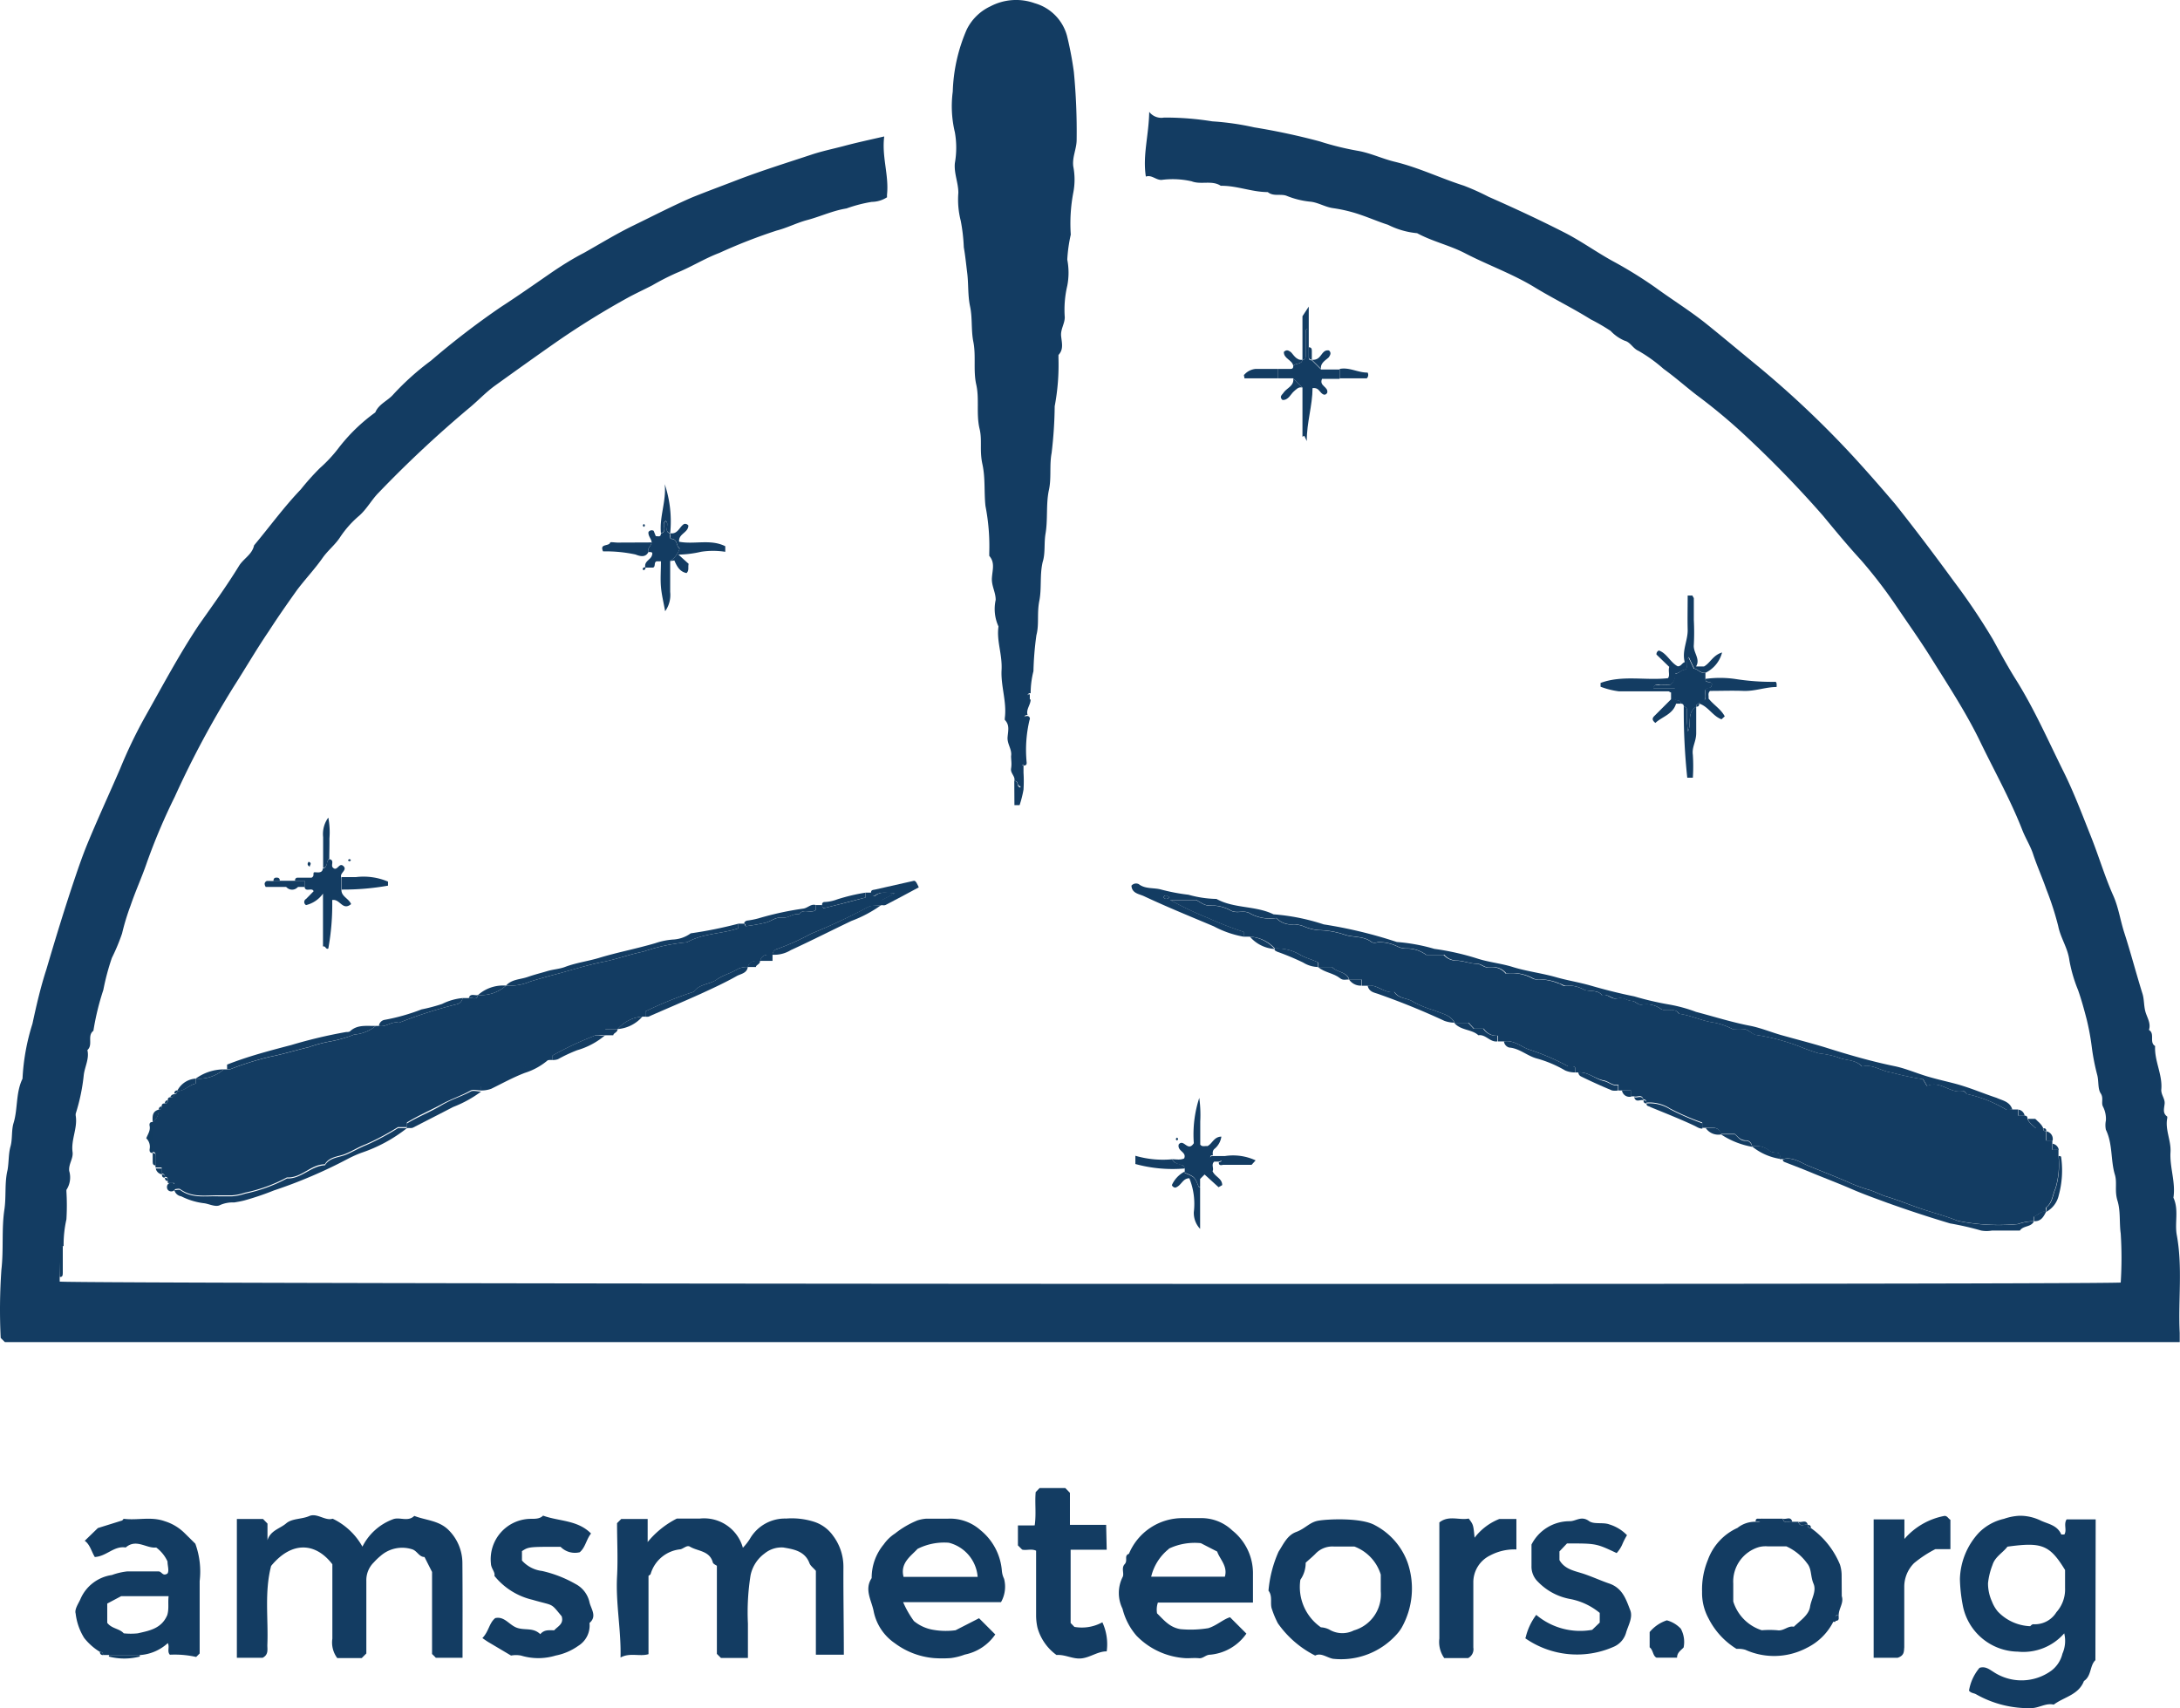 <svg xmlns="http://www.w3.org/2000/svg" viewBox="0 0 155.91 122.19"><defs><style>.cls-1{fill:#133c62;}.cls-2{fill:#123c61;}</style></defs><title>Asset 8</title><g id="Layer_2" data-name="Layer 2"><g id="Layer_3" data-name="Layer 3"><path class="cls-1" d="M4.27,91.34v.33c1,.17,143.79.24,147.4.07a27.38,27.38,0,0,0,0-3.51c-.11-.78,0-1.59-.23-2.34s0-1.3-.2-1.91c-.29-1-.14-2.16-.63-3.17a1.62,1.62,0,0,1,0-.66,1.92,1.92,0,0,0-.21-1c-.14-.27.06-.61-.16-.94s-.13-.87-.25-1.32a15.65,15.65,0,0,1-.39-2,17.42,17.42,0,0,0-.37-2c-.18-.69-.37-1.39-.61-2.07A10.54,10.54,0,0,1,148,68.7c-.11-.89-.63-1.6-.8-2.46a21.18,21.18,0,0,0-.85-2.63c-.29-.84-.66-1.65-.94-2.5-.19-.59-.56-1.17-.79-1.77-.85-2.17-2-4.22-3-6.29S139.32,49,138.07,47c-.77-1.23-1.62-2.42-2.43-3.62a34.4,34.4,0,0,0-2.53-3.3c-.92-1-1.84-2.11-2.73-3.19a78.51,78.51,0,0,0-5.85-6,40.78,40.78,0,0,0-3.2-2.64c-.79-.61-1.54-1.28-2.35-1.86a10.94,10.94,0,0,0-1.79-1.29c-.42-.18-.57-.62-1-.73a2.94,2.94,0,0,1-1-.7,14.4,14.4,0,0,0-1.43-.83c-1.28-.8-2.65-1.47-3.94-2.25-1.62-1-3.4-1.62-5.07-2.49-1.09-.56-2.31-.83-3.4-1.42a5.79,5.79,0,0,1-2.08-.6c-.63-.2-1.28-.48-1.92-.7a10.53,10.53,0,0,0-2-.49c-.6-.08-1.1-.43-1.7-.47A6.13,6.13,0,0,1,92,14c-.42-.15-.93.07-1.33-.26-1.14,0-2.22-.47-3.36-.45-.64-.42-1.41-.06-2.08-.32a6.09,6.09,0,0,0-2.17-.1c-.41,0-.69-.38-1.11-.24-.24-1.52.21-2.93.24-4.63a1.09,1.09,0,0,0,1.06.41,20.94,20.94,0,0,1,3.45.27,19.39,19.39,0,0,1,3,.43,47.46,47.46,0,0,1,4.67,1,20.58,20.58,0,0,0,2.81.69c.89.17,1.7.56,2.57.77,1.7.41,3.28,1.18,4.94,1.71a17.63,17.63,0,0,1,1.78.8c1.84.81,3.67,1.66,5.47,2.58,1.16.6,2.23,1.37,3.37,2a30.54,30.54,0,0,1,3.09,1.91c1.22.89,2.5,1.68,3.68,2.63s2.43,2,3.65,3a69.71,69.71,0,0,1,6.83,6.47c1,1.09,2,2.23,3,3.41,1.43,1.8,2.81,3.63,4.16,5.48a46.53,46.53,0,0,1,2.8,4.16c.55,1,1.09,2,1.69,2.95,1.31,2.1,2.3,4.37,3.4,6.58.72,1.46,1.3,3,1.91,4.53s1,2.9,1.63,4.31c.37.84.5,1.79.79,2.67.46,1.43.84,2.89,1.29,4.33.12.39.09.83.2,1.25s.42.85.26,1.33c.45.27,0,.89.44,1.15-.06,1.08.55,2.06.44,3.14,0,.38.28.64.24,1s-.15.67.19.91c0,0,0,.07,0,.1-.17.85.29,1.62.23,2.46-.06,1.08.38,2.14.21,3.24.4.86.08,1.8.24,2.67.43,2.33.09,4.67.21,7V96H.35l-.3-.3A41.14,41.14,0,0,1,.1,90.82c.17-1.46,0-2.92.22-4.34.13-.94,0-1.88.22-2.79.1-.57.06-1.15.21-1.68s.06-1.16.22-1.68c.31-1,.15-2.17.64-3.17a15.46,15.46,0,0,1,.71-3.93c.28-1.3.58-2.61,1-3.9.66-2.24,1.34-4.47,2.09-6.68.24-.71.49-1.42.77-2.12.76-1.86,1.61-3.69,2.41-5.54a33.93,33.93,0,0,1,1.72-3.6c1.27-2.25,2.48-4.54,3.92-6.7,1-1.42,2-2.8,2.88-4.24.33-.51.93-.8,1.06-1.44,1.12-1.34,2.15-2.76,3.34-4a18,18,0,0,1,1.37-1.53,10.07,10.07,0,0,0,1.27-1.35,12.65,12.65,0,0,1,2.69-2.63c.25-.61.9-.83,1.3-1.3a19,19,0,0,1,2.68-2.4,57.21,57.21,0,0,1,5-3.84c1.22-.79,2.43-1.64,3.63-2.47.75-.51,1.53-1,2.31-1.4,1.17-.66,2.31-1.36,3.52-1.95,1.38-.67,2.75-1.38,4.17-2,1.11-.45,2.23-.86,3.34-1.29,1.73-.66,3.5-1.21,5.25-1.79.75-.25,1.53-.41,2.29-.61.93-.25,1.87-.45,2.91-.69-.19,1.43.34,2.76.2,4.14a1.48,1.48,0,0,0,0,.21,2.05,2.05,0,0,1-1.09.33,10.06,10.06,0,0,0-1.81.47c-1,.16-1.89.59-2.85.84-.73.2-1.4.55-2.14.74a38.64,38.64,0,0,0-4.1,1.6c-1.06.4-2,1-3.06,1.43a17.79,17.79,0,0,0-1.74.89c-.58.3-1.17.57-1.74.88a59.11,59.11,0,0,0-5,3.09c-1.52,1.06-3,2.12-4.53,3.22-.67.49-1.24,1.11-1.88,1.63a82.05,82.05,0,0,0-6.41,6c-.51.51-.84,1.16-1.39,1.65a7.32,7.32,0,0,0-1.36,1.52c-.34.54-.87.95-1.25,1.48-.57.82-1.26,1.54-1.86,2.34-.71,1-1.37,1.94-2,2.92-.88,1.29-1.66,2.64-2.5,3.95a68.09,68.09,0,0,0-4.23,7.9,43.53,43.53,0,0,0-2,4.72c-.34,1-.8,2-1.16,3.06a16.64,16.64,0,0,0-.61,2A14.34,14.34,0,0,1,8,68.52a17.22,17.22,0,0,0-.61,2.29,18.55,18.55,0,0,0-.71,2.92c-.47.36,0,1-.43,1.38.15.62-.19,1.19-.26,1.79a13.62,13.62,0,0,1-.57,2.74.53.53,0,0,0,0,.2c.13.87-.35,1.69-.23,2.57.06.46-.3.86-.24,1.35a1.62,1.62,0,0,1-.2,1.35s0,.07,0,.11a16.52,16.52,0,0,1,0,2,8.21,8.21,0,0,0-.2,1.91c-.21,0-.22.13-.22.28Z"/><path class="cls-1" d="M112.88,76.71h-.22v-.33c-.15-.23-.41,0-.59-.15a16.57,16.57,0,0,0-2.78-1.18c-.54-.22-1.06-.67-1.73-.56h-.44v-.41a1.08,1.08,0,0,1-1-.5h-.69l-.39-.42h-1c-.31-.58-.93-.65-1.44-.88a7.58,7.58,0,0,1-1.51-.61c-.42-.3-1-.2-1.36-.71-.6.1-1-.34-1.57-.45a1.22,1.22,0,0,0-.33,0h-.44v-.44h-.89c-.2-.59-.88-.5-1.22-.89h-1v-.33c-.39-.2-.82-.3-1.22-.51a3.22,3.22,0,0,0-1.88-.49A2.57,2.57,0,0,0,89.39,67h-.45v-.34a24.75,24.75,0,0,1-2.56-1,23.77,23.77,0,0,1-2.69-1.28h1.86c.66.39.66.41,1.23.4a2.85,2.85,0,0,1,1.29.38c.45.21.91-.09,1.36.2a2.92,2.92,0,0,0,1.84.31,1.49,1.49,0,0,0,1.27.45,2.2,2.2,0,0,1,.71.15,3.35,3.35,0,0,0,1.1.27,6,6,0,0,1,1.86.34c.63.19,1.34.07,1.89.52a.59.59,0,0,0,.42,0,2.93,2.93,0,0,1,1.43.31,1.42,1.42,0,0,0,.6.14,2.33,2.33,0,0,1,1.44.45h1.25a1.18,1.18,0,0,0,.82.41c.54,0,1,.2,1.57.24.32,0,.53.32.9.25a1.2,1.2,0,0,1,1.15.44,3.11,3.11,0,0,1,1.85.31.72.72,0,0,0,.5.11,3.7,3.7,0,0,1,1.44.29c.15,0,.29.21.48.16a2.27,2.27,0,0,1,1.33.28c.42.16,1,0,1.28.39.41-.14.69.36,1.12.23s.69.17,1,.18.46.35.79.26a1.76,1.76,0,0,1,1.3.31c.43.26,1-.15,1.3.35.86.11,1.65.52,2.5.63a4.78,4.78,0,0,1,1.36.48,3.7,3.7,0,0,1,.88,0c.29.08.53.37.82.41a14.94,14.94,0,0,1,3.19.87,12.28,12.28,0,0,0,1.25.44,7.14,7.14,0,0,1,1.33.27c.55.27,1.26.13,1.76.67.75-.2,1.37.34,2.1.43a19.78,19.78,0,0,0,2.26.48l.28.48c1-.41,1.67.57,2.55.37.18,0,.22.18.35.22a9.17,9.17,0,0,1,2.76,1.1c.1.07.29,0,.44,0h.44v.44h.44c.16,0,.23.07.22.22.11.31.38.47.58.67h.53c0,.15.07.23.22.22v.67h.45v.66h.44v.44A6,6,0,0,1,147,85c-.22.46-.2,1-.67,1.37-.05,0,0,.21,0,.31-.37-.07-.58.26-.88.35v.32a3.41,3.41,0,0,0-1.13.2,14.56,14.56,0,0,1-4.31-.23c-1-.4-2-.63-3-1-.7-.25-1.4-.53-2.11-.74-.46-.14-.87-.39-1.35-.51a10.81,10.81,0,0,1-1.42-.54c-.91-.39-1.83-.75-2.74-1.12-.58-.23-1.17-.7-1.89-.5h-.22c0-.14.06-.29-.06-.4s-.45,0-.68-.2A1.52,1.52,0,0,0,125.3,82c0-.24-.22-.44-.42-.43-.4,0-.57-.25-.81-.46h-1c-.18-.63-.7-.39-1.11-.44h-.22v-.38a17.79,17.79,0,0,1-2.3-1,2.71,2.71,0,0,0-1.69-.42c0-.16-.07-.23-.22-.23-.11-.42-.45-.13-.67-.22h-.22V78h-.89v-.42c-.4.1-.68-.21-1-.29C114.08,77.19,113.58,76.65,112.88,76.71Z"/><path class="cls-1" d="M72.54,55.87c.1-.34-.29-.55-.23-.9s0-.6,0-.89c.08-.48-.29-.86-.25-1.35s.16-.87-.2-1.24c0,0,0-.07,0-.11.16-1.16-.29-2.29-.23-3.45s-.37-2.07-.22-3.12a3,3,0,0,1-.2-1.9c0-.57-.31-1-.27-1.58s.23-1.09-.19-1.57c0,0,0-.15,0-.22a15,15,0,0,0-.27-3.34c-.11-1,0-2-.22-3s0-1.74-.21-2.56c-.24-1.05,0-2.12-.23-3.13s0-2.1-.22-3.12c-.15-.83-.05-1.66-.22-2.46s-.11-1.57-.2-2.35c-.08-.63-.14-1.27-.25-1.89a12.68,12.68,0,0,0-.22-1.9,6.12,6.12,0,0,1-.17-2c0-.72-.32-1.39-.25-2.12a6.3,6.3,0,0,0,0-2.21,8,8,0,0,1-.15-2.91,12,12,0,0,1,1-4.44A3.57,3.57,0,0,1,70.84.45,3.94,3.94,0,0,1,74,.23a3.33,3.33,0,0,1,2.31,2.33,25,25,0,0,1,.49,2.58A44.68,44.68,0,0,1,77,10c0,.65-.33,1.24-.24,1.91a4.9,4.9,0,0,1,0,1.87,11.8,11.8,0,0,0-.18,3,10.71,10.71,0,0,0-.25,1.79,4.9,4.9,0,0,1,0,1.87,7.48,7.48,0,0,0-.18,2.25c0,.47-.31.86-.26,1.35s.19.95-.19,1.35c0,0,0,.15,0,.22a16,16,0,0,1-.27,3.45,30.54,30.54,0,0,1-.22,3.34c-.17.91,0,1.81-.2,2.68-.21,1-.06,2.1-.24,3.12-.11.68,0,1.37-.2,2-.22.93-.06,1.88-.24,2.78s0,1.68-.21,2.46a22.62,22.62,0,0,0-.21,2.57,6.45,6.45,0,0,0-.2,1.58.17.17,0,0,0-.22.16c0,.15,0,.3.22.28,0,.39-.34.7-.22,1.11-.3,0-.22.23-.22.39,0,1,0,2.1,0,3.15-.21,0-.22.13-.22.28v1.29C72.65,56.25,72.9,55.83,72.54,55.87Z"/><path class="cls-1" d="M26.88,73.38h.22c.51.12.92-.37,1.43-.22a31.81,31.81,0,0,1,4.15-1.33.52.52,0,0,0,.4-.44h.45c.21-.08.56.21.66-.22a2.67,2.67,0,0,0,2-.67,3.77,3.77,0,0,0,1.75-.3c.69-.21,1.38-.4,2.07-.58,1-.28,2.05-.6,3.09-.81s1.92-.54,2.9-.74a13.42,13.42,0,0,1,3.14-.67c1.14-.65,2.47-.59,3.67-1v-.33h.44c0,.06.07.18.08.18A13.16,13.16,0,0,0,54.75,66c.4-.1.75-.42,1.17-.36s.79-.32,1.23-.25c.32-.45.86,0,1.2-.31v-.34h.45c0,.14.07.24.16.21,1-.24,2-.5,2.94-.75v-.35h.44c0,.21.18.29.27.21.42-.33.85-.19,1.44-.17l-1,.51v.34c-.31.07-.6,0-.94.13A42.2,42.2,0,0,1,58,66.79a17,17,0,0,1-2.42,1.09.43.43,0,0,0-.32.41c-.38,0-.76-.05-.89.44-.38,0-.76,0-.88.44a1.57,1.57,0,0,0-.72.14c-.48.3-1.07.44-1.53.77s-1.23.3-1.62.86a26.77,26.77,0,0,0-3.45,1.4v.38h-.22a2.52,2.52,0,0,0-1.77.89h-.89v.44c-.28,0-.57-.09-.85.07a22.87,22.87,0,0,0-2.92,1.38v.32h-.22c-.28.05-.58-.1-.84.07-.66.43-1.43.59-2.11,1a5.08,5.08,0,0,1-1.93.82V78c-.25,0-.57-.09-.76,0-.68.39-1.45.63-2.11,1s-1.66.8-2.45,1.29v.33h-.64a18.33,18.33,0,0,1-2.28,1.22c-.52.19-1,.5-1.49.7s-1.14.19-1.46.74c-1,0-1.68,1-2.71.94a11.06,11.06,0,0,1-3,1.09,3.68,3.68,0,0,1-.92.19h-1c-.92,0-1.87.17-2.71-.44-.09-.07-.28,0-.43,0v-.44H12v-.22c0-.16-.06-.23-.22-.22,0-.16-.07-.23-.22-.23v-.44h-.44v-.85c0-.15,0-.27-.22-.26V80.26a1,1,0,0,0,.44-.89.19.19,0,0,0,.22-.22c0-.16.07-.23.22-.22s.23-.07.22-.23.07-.22.23-.22.22-.07.22-.22a.19.19,0,0,0,.22-.22c.54,0,.86-.45,1.33-.53v-.36a2.68,2.68,0,0,0,2-.66h.23a.55.55,0,0,0,.22,0,21,21,0,0,1,2.92-.91c.91-.18,1.79-.46,2.7-.67a9.9,9.9,0,0,1,1.58-.42A8.85,8.85,0,0,0,25.33,74,2.77,2.77,0,0,0,26.88,73.38Z"/><path class="cls-1" d="M33.08,118.58H31.17a3.4,3.4,0,0,0-.27-.27v-5.87l-.54-1.07c-.38,0-.51-.41-.85-.54a2.34,2.34,0,0,0-2.29.46,4.16,4.16,0,0,0-.48.46,1.78,1.78,0,0,0-.54,1.33c0,1.74,0,3.47,0,5.19l-.33.33H24.12a1.86,1.86,0,0,1-.35-1.39c0-1.77,0-3.54,0-5.32-1.2-1.57-2.91-1.67-4.38.12-.49,1.89-.19,3.79-.27,5.67,0,.32.09.68-.34.9H16.94v-9.93h1.87l.32.33v1.19c.21-.7.9-.83,1.33-1.2s1.11-.29,1.66-.53,1.15.37,1.67.19a4.8,4.8,0,0,1,2.13,2,4,4,0,0,1,2.16-1.95c.49-.21,1.08.21,1.55-.25.82.32,1.75.32,2.44,1a3.34,3.34,0,0,1,1,2.35C33.09,114.07,33.08,116.31,33.08,118.58Z"/><path class="cls-1" d="M60.35,118.36h-2v-6c-.19-.22-.39-.36-.46-.55-.33-.88-1.17-1-1.87-1.12a1.92,1.92,0,0,0-1.34.43,2.58,2.58,0,0,0-1,1.55,16.79,16.79,0,0,0-.19,3.46c0,.81,0,1.61,0,2.46H51.56l-.29-.29V112c-.08-.06-.26-.13-.29-.24-.23-.85-1.07-.79-1.64-1.13-.21-.13-.45.14-.68.19a2.47,2.47,0,0,0-2.12,1.74c0,.06-.1.11-.16.16v5.6c-.62.19-1.33-.13-2,.24.05-1.95-.35-3.85-.25-5.78.07-1.28,0-2.57,0-3.83l.3-.3h1.89v1.65a6.46,6.46,0,0,1,2.09-1.68c.55,0,1.1,0,1.65,0a2.88,2.88,0,0,1,3.07,2.09,4.13,4.13,0,0,0,.49-.62,2.89,2.89,0,0,1,2.6-1.47,5.26,5.26,0,0,1,2,.23,2.66,2.66,0,0,1,1.36,1,3.68,3.68,0,0,1,.74,2.25C60.31,114.13,60.35,116.2,60.35,118.36Z"/><path class="cls-1" d="M149.86,118.75c-.41.38-.27,1.13-.82,1.49-.38,1-1.43,1.14-2.16,1.69-.55-.13-1,.22-1.57.25a7.62,7.62,0,0,1-4-1c-.15-.08-.35-.07-.49-.25a3.39,3.39,0,0,1,.75-1.63c.42-.14.72.12,1,.29a3.63,3.63,0,0,0,4.14-.09,2.15,2.15,0,0,0,.79-1.21,2.28,2.28,0,0,0,.13-1.46,3.88,3.88,0,0,1-3.32,1.31,4.07,4.07,0,0,1-3.95-3.39,11.12,11.12,0,0,1-.19-1.8,5.06,5.06,0,0,1,1.35-3.31,3.65,3.65,0,0,1,1.8-1,3.91,3.91,0,0,1,1.12-.22,3.39,3.39,0,0,1,1.5.34c.52.25,1.19.32,1.48,1,0,0,.13,0,.22,0,.2-.32-.07-.72.16-1.08h2.08Zm-4.66-2.43s.12-.15.23-.14a1.81,1.81,0,0,0,1.64-.86,2.44,2.44,0,0,0,.62-1.73c0-.44,0-.88,0-1.29-1.11-1.82-1.68-2-4.12-1.67-.33.44-.89.72-1.07,1.31a5,5,0,0,0-.32,1.3,3.12,3.12,0,0,0,.28,1.31,2.55,2.55,0,0,0,.42.72A3.37,3.37,0,0,0,145.2,116.32Z"/><path class="cls-1" d="M89.61,114.63h-6.8a1.58,1.58,0,0,0-.06.77c.48.47.89,1,1.67,1.13a7.81,7.81,0,0,0,2-.07c.6-.19,1.07-.64,1.55-.78l1.17,1.17a3.54,3.54,0,0,1-2.6,1.51c-.31,0-.49.28-.79.25s-.59,0-.89,0A5.31,5.31,0,0,1,81.28,117a4.66,4.66,0,0,1-1-1.93,2.54,2.54,0,0,1,0-2.25c.15-.25-.11-.65.15-.93s-.07-.61.31-.75a4.14,4.14,0,0,1,3.89-2.55c.4,0,.81,0,1.21,0a3.19,3.19,0,0,1,2.29.88,3.91,3.91,0,0,1,1.48,3.14Zm-6-3.85a3.6,3.6,0,0,0-1.28,2h5.27c.22-.76-.36-1.24-.55-1.8l-1.17-.6A4.3,4.3,0,0,0,83.58,110.78Z"/><path class="cls-1" d="M68.34,116.61l1.68-.86,1.16,1.16A3.47,3.47,0,0,1,69,118.35a4.39,4.39,0,0,1-1,.25,8.28,8.28,0,0,1-1.22,0A5.45,5.45,0,0,1,64,117.54a3.63,3.63,0,0,1-1.51-2.25c-.14-.79-.7-1.58-.15-2.41a3.73,3.73,0,0,1,.87-2.42,2.93,2.93,0,0,1,.8-.77,6.47,6.47,0,0,1,1.61-.94,2.74,2.74,0,0,1,.61-.12c.52,0,1,0,1.55,0a3.26,3.26,0,0,1,2.33.81,4.16,4.16,0,0,1,1.54,2.89,1.62,1.62,0,0,0,.16.6,2.24,2.24,0,0,1-.22,1.67h-7a7,7,0,0,0,.77,1.35,2.93,2.93,0,0,0,1.39.63A5.22,5.22,0,0,0,68.34,116.61Zm-2.72-5.82c-.45.5-1.26,1-1,2h5.3a2.74,2.74,0,0,0-2.06-2.44A4.21,4.21,0,0,0,65.62,110.79Z"/><path class="cls-1" d="M7.81,118.38H7.37c0-.15-.07-.22-.22-.22a4.26,4.26,0,0,1-1.13-1,4.22,4.22,0,0,1-.61-1.75c-.09-.29.19-.7.33-1A2.89,2.89,0,0,1,8,112.66a4.6,4.6,0,0,1,1.11-.26c.74,0,1.48,0,2.22,0,.25,0,.3.38.65.15.13-.21,0-.55,0-.86a2.56,2.56,0,0,0-.81-1c-.69.09-1.42-.66-2.18,0-.83-.14-1.38.64-2.21.68-.24-.39-.34-.89-.72-1.16L7,109.3l1.7-.53c.07,0,.12-.14.16-.13,1,.12,1.93-.18,2.92.17a3.46,3.46,0,0,1,1.42.85l.77.76a5.82,5.82,0,0,1,.31,2.67c0,1.73,0,3.47,0,5.18l-.25.25a7,7,0,0,0-1.88-.16c-.22-.23,0-.56-.15-.83a3.27,3.27,0,0,1-1.93.85Zm4.25-4.21H8.67l-1,.53v1.38c.33.43.87.4,1.18.75a4.77,4.77,0,0,0,1,0c.84-.19,1.7-.34,2.11-1.3C12.1,115.08,12,114.67,12.06,114.17Z"/><path class="cls-1" d="M94.06,118.42a7.22,7.22,0,0,1-2.67-2.31,6.57,6.57,0,0,1-.42-1c-.16-.4.07-.93-.25-1.33a8.69,8.69,0,0,1,.72-2.79c.34-.52.61-1.17,1.26-1.41s.94-.68,1.55-.8,3.09-.25,4.09.32a4.91,4.91,0,0,1,2.33,2.67,5.71,5.71,0,0,1-.4,4.61,2.66,2.66,0,0,1-.37.51,5.33,5.33,0,0,1-4.57,1.76C94.88,118.56,94.48,118.2,94.06,118.42Zm2.8-7.8c-.37,0-.92,0-1.47,0a1.66,1.66,0,0,0-1.33.54c-.23.23-.49.44-.68.62A2.09,2.09,0,0,1,93,113a3.51,3.51,0,0,0,1.47,3.4,1.51,1.51,0,0,1,.58.15,1.83,1.83,0,0,0,1.78.07,2.67,2.67,0,0,0,1.92-2.8c0-.44,0-.88,0-1.19A3.12,3.12,0,0,0,96.86,110.62Z"/><path class="cls-1" d="M131.72,114.17c.16.48-.21.88-.22,1.33-.33,0-.19.28-.22.44s-.16,0-.18.09a4.18,4.18,0,0,1-1.88,1.84,5,5,0,0,1-4.39.14,1.6,1.6,0,0,0-.42-.07c-.07,0-.17,0-.22,0a5.43,5.43,0,0,1-2-2.18,3.8,3.8,0,0,1-.46-1.91,5.5,5.5,0,0,1,.41-2.26,4,4,0,0,1,2.12-2.3,2,2,0,0,1,1.25-.44c.17,0,.42.11.44-.22h1.55c.11.43.45.14.67.22h.44c.11.43.45.14.67.22,0,.16.06.23.22.22a6,6,0,0,1,2.09,2.62,2.58,2.58,0,0,1,.12.71ZM126,116.61a6.93,6.93,0,0,1,1.11,0c.46.08.77-.35,1.18-.25.47-.45,1.07-.84,1.16-1.42s.48-1.12.25-1.66-.12-1.06-.46-1.46a3.72,3.72,0,0,0-1.48-1.21h-1.32a1.92,1.92,0,0,0-.64.05,2.57,2.57,0,0,0-1.84,2.61v1.28A3.13,3.13,0,0,0,126,116.61Z"/><path class="cls-1" d="M38.64,116.89c.3-.35.64-.27,1-.28.24-.28.7-.44.53-1-.83-1-.51-.72-2.09-1.18a4.93,4.93,0,0,1-2.72-1.71c.07-.27-.24-.53-.25-.88a2.89,2.89,0,0,1,2.86-3.2c.32,0,.65,0,.87-.23,1.14.42,2.46.3,3.43,1.28-.34.42-.4,1-.81,1.34a1.44,1.44,0,0,1-1.37-.39c-2.28,0-2.28,0-2.76.31v.67a2.28,2.28,0,0,0,1.44.75,8.67,8.67,0,0,1,2.39.93,1.94,1.94,0,0,1,1,1.31c.11.48.56,1,0,1.48a1.71,1.71,0,0,1-.81,1.64,4.17,4.17,0,0,1-1.61.69,4.27,4.27,0,0,1-2.48,0,1.9,1.9,0,0,0-.71,0L35,117.5c-.16-.09-.31-.2-.5-.33.47-.49.48-1.08.92-1.43.67-.15,1,.51,1.57.7S38.13,116.4,38.64,116.89Z"/><path class="cls-1" d="M79.15,110.85H76.57v5.24l.27.28a3.06,3.06,0,0,0,2-.33,3.76,3.76,0,0,1,.31,2.08c-.64,0-1.15.42-1.78.5s-1.18-.29-1.81-.24a3.6,3.6,0,0,1-1.36-1.95,4.09,4.09,0,0,1-.1-.84c0-1.54,0-3.09,0-4.67-.33-.16-.71,0-1-.08l-.3-.3v-1.43H74c.12-.82,0-1.62.07-2.38l.28-.29h1.84l.33.34v2.29h2.59Z"/><path class="cls-1" d="M109.11,117.14a4.34,4.34,0,0,1,.76-1.63,4.87,4.87,0,0,0,4,1.07l.54-.52v-.69a4.67,4.67,0,0,0-2.14-1,4.25,4.25,0,0,1-2.27-1.22,1.5,1.5,0,0,1-.47-1.14c0-.51,0-1,0-1.53a3.05,3.05,0,0,1,2.74-1.67c.45,0,.83-.42,1.39,0,.35.24,1,.06,1.44.23a2.93,2.93,0,0,1,1.26.77,5,5,0,0,0-.35.69,2.33,2.33,0,0,1-.39.59c-1.46-.69-1.46-.69-3.55-.69l-.54.57v.62c.39.69,1.14.78,1.78,1s1.15.46,1.73.66c1,.32,1.25,1.15,1.55,1.92.21.53-.15,1.1-.3,1.63a1.56,1.56,0,0,1-.9,1,6.48,6.48,0,0,1-6.31-.62Z"/><path class="cls-1" d="M105,118.6h-1.71a2,2,0,0,1-.35-1.4c0-2.76,0-5.52,0-8.3.67-.54,1.43-.14,2.1-.28.33.44.33.44.42,1.37a4.14,4.14,0,0,1,1.77-1.34h1.22v2.18a3.69,3.69,0,0,0-1.88.43,2.13,2.13,0,0,0-1.2,1.94c0,1.55,0,3.1,0,4.65A.71.71,0,0,1,105,118.6Z"/><path class="cls-1" d="M135.71,118.58H134v-9.9h2.2v1.4a5,5,0,0,1,2.87-1.65c.21,0,.26.19.42.28v2.1h-1.08a8.23,8.23,0,0,0-1.52,1,2.39,2.39,0,0,0-.7,1.71c0,1.43,0,2.87,0,4.31C136.16,118.11,136.21,118.42,135.71,118.58Z"/><path class="cls-1" d="M143.92,79.37c-.15,0-.34.06-.44,0a9.17,9.17,0,0,0-2.76-1.1c-.13,0-.17-.26-.35-.22-.88.2-1.56-.78-2.55-.37l-.28-.48a19.78,19.78,0,0,1-2.26-.48c-.73-.09-1.35-.63-2.1-.43-.5-.54-1.21-.4-1.76-.67a7.14,7.14,0,0,0-1.33-.27,12.28,12.28,0,0,1-1.25-.44,14.94,14.94,0,0,0-3.19-.87c-.29,0-.53-.33-.82-.41a3.7,3.7,0,0,0-.88,0,4.78,4.78,0,0,0-1.36-.48c-.85-.11-1.64-.52-2.5-.63-.31-.5-.87-.09-1.3-.35a1.76,1.76,0,0,0-1.3-.31c-.33.09-.48-.25-.79-.26s-.65-.29-1-.18-.71-.37-1.12-.23c-.33-.43-.86-.23-1.28-.39A2.27,2.27,0,0,0,112,70.5c-.19,0-.33-.13-.48-.16a3.7,3.7,0,0,0-1.44-.29.72.72,0,0,1-.5-.11,3.11,3.11,0,0,0-1.85-.31,1.2,1.2,0,0,0-1.15-.44c-.37.07-.58-.23-.9-.25-.53,0-1-.23-1.57-.24a1.18,1.18,0,0,1-.82-.41H102a2.33,2.33,0,0,0-1.44-.45,1.42,1.42,0,0,1-.6-.14,2.93,2.93,0,0,0-1.43-.31.59.59,0,0,1-.42,0c-.55-.45-1.26-.33-1.89-.52a6,6,0,0,0-1.86-.34,3.35,3.35,0,0,1-1.1-.27,2.2,2.2,0,0,0-.71-.15,1.49,1.49,0,0,1-1.27-.45,2.92,2.92,0,0,1-1.84-.31c-.45-.29-.91,0-1.36-.2a2.85,2.85,0,0,0-1.29-.38c-.57,0-.57,0-1.23-.4H83.69a23.77,23.77,0,0,0,2.69,1.28,24.75,24.75,0,0,0,2.56,1V67a7.18,7.18,0,0,1-2.13-.74c-1.66-.7-3.34-1.38-5-2.16-.35-.16-.86-.2-.89-.75a.43.43,0,0,1,.52-.11c.48.37,1.08.24,1.61.39A13.78,13.78,0,0,0,85,64a7.92,7.92,0,0,0,2,.3c1.27.7,2.79.47,4.08,1.1a15.15,15.15,0,0,1,3.59.72,32.65,32.65,0,0,1,5.23,1.26,13,13,0,0,1,2.68.49,18.66,18.66,0,0,1,3.13.71c.8.25,1.62.33,2.42.57,1,.32,2.1.45,3.13.74.83.24,1.68.37,2.51.61,1,.29,2.07.56,3.11.77a21.77,21.77,0,0,0,2.54.59,10.74,10.74,0,0,1,1.88.52c1.3.34,2.58.75,3.9,1,.73.15,1.44.44,2.16.65,1.06.3,2.13.57,3.18.89,1.64.52,3.29,1,5,1.35.79.17,1.56.51,2.35.74s1.33.34,2,.52c1,.27,1.94.68,2.91,1C143.21,78.72,143.75,78.79,143.92,79.37ZM83.64,64.19c-.2-.15-.34-.21-.43,0C83.34,64.34,83.46,64.33,83.64,64.19Z"/><path class="cls-1" d="M120.2,50.33h-.33c-.23.77-1,.93-1.48,1.38-.24-.19-.24-.33-.08-.49l1.2-1.2v-.49c-.07,0-.13-.08-.19-.08-1.18,0-2.36,0-3.54,0a5.72,5.72,0,0,1-1.31-.33s0-.13,0-.27c1.57-.58,3.21-.16,4.82-.34.16-.21,0-.48.09-.81l-.91-.88a.28.28,0,0,1,.17-.29c.58.2.82.86,1.35,1.13.25,0,.29-.23.5-.3-.22-.81.23-1.54.21-2.33s0-1.61,0-2.43l.35,0c0,.08.09.14.09.2,0,.52,0,1,0,1.55a17.42,17.42,0,0,1,0,1.77c-.06.56.49,1,.16,1.55l.57,0c.44-.24.63-.8,1.29-1A2.22,2.22,0,0,1,122,48.11c-.35.09-.56-.25-.83-.29l-.39-.82c-.23.29,0,.62-.21.89-.28,0-.45.26-.75.29,0,.32-.05.64-.4.82a4.58,4.58,0,0,0-.64,0c-.17,0-.42-.16-.53.23h1.56V50C119.94,50.17,120.22,50,120.2,50.33Z"/><path class="cls-1" d="M21.11,63a.17.17,0,0,1,.17-.22h1c.19-.1.12-.22.15-.35s.62.16.66-.31c.37-.07.21-.5.44-.67.43.06.11.43.27.6.32.34.44-.4.76-.1s-.33.51-.14.83v.89c0,.46.54.61.69,1-.62.51-.79-.4-1.35-.29a17.66,17.66,0,0,1-.28,3.47c-.2.08-.17-.2-.38-.15V63.92a2.09,2.09,0,0,1-1.21.82.25.25,0,0,1,0-.44l.54-.55c-.11-.31-.61.12-.65-.34V63Z"/><path class="cls-1" d="M92.49,27.06H91.38v-.67h.84c.16,0,.28,0,.27-.22.17-.23.6-.07.66-.44.22,0,.23-.14.23-.29V23.79c0-.15,0-.3.22-.28v2c0,.15,0,.27.22.26l.66.66h1.33v.67H94.55c-.23.52.48.56.37,1-.12.18-.26.17-.43,0s-.24-.38-.62-.34c0,1.24-.42,2.45-.41,3.79l-.18-.38-.13.07V27.72Z"/><path class="cls-1" d="M12.47,85.13c.15,0,.34-.06.43,0,.84.61,1.79.41,2.71.44h1a3.68,3.68,0,0,0,.92-.19,11.06,11.06,0,0,0,3-1.09c1,.06,1.71-.9,2.71-.94.32-.55,1-.56,1.46-.74s1-.51,1.49-.7a18.33,18.33,0,0,0,2.28-1.22h.64a10.81,10.81,0,0,1-3.27,1.77,8.66,8.66,0,0,0-1,.45,34.66,34.66,0,0,1-5.25,2.24,19.75,19.75,0,0,1-2.13.72c-.23.06-.47.1-.71.14a2.25,2.25,0,0,0-1,.18c-.33.19-.82-.1-1.21-.13a4.94,4.94,0,0,1-1.58-.49A.6.6,0,0,1,12.47,85.13Z"/><path class="cls-1" d="M84.73,83.8v-.22c0-.13-.07-.17-.16-.22s-.61-.1-.73-.44c.29,0,.58.07.85-.06.2-.47-.51-.51-.39-1,.36-.44.65.58,1.08-.09a8.44,8.44,0,0,1,.39-3.24,9.11,9.11,0,0,1,.07,1.69c0,.55,0,1.1,0,1.65.14.19.34.08.51.11.35-.16.46-.67,1-.68a1.38,1.38,0,0,1-.46.85c-.19.14-.16.32-.15.49-.11,0-.2,0-.18.18.23.18.6-.12.82.19l-.2.08h-.34c-.24.21,0,.49-.12.68.17.41.69.51.69,1l-.26.15-1-.91-.32.32v.55s-.1,0-.1,0c-.29-.71-.29-.71-1-1C84.72,83.9,84.73,83.84,84.73,83.8Z"/><path class="cls-1" d="M127.51,82.92c.72-.2,1.31.27,1.89.5.91.37,1.83.73,2.74,1.12a10.81,10.81,0,0,0,1.42.54c.48.12.89.37,1.35.51.71.21,1.41.49,2.11.74,1,.36,2,.59,3,1a14.56,14.56,0,0,0,4.31.23,3.41,3.41,0,0,1,1.13-.2c-.19.43-.76.29-1,.66h-2a2.2,2.2,0,0,1-.77,0,21,21,0,0,0-2.22-.51c-1.51-.45-3-.94-4.48-1.47-.87-.32-1.74-.63-2.59-1s-1.77-.72-2.65-1.08c-.69-.29-1.39-.56-2.09-.83C127.58,83.1,127.49,83.06,127.51,82.92Z"/><path class="cls-1" d="M120.2,50.33c0-.3-.26-.16-.42-.3v-.79h-1.56c.11-.39.36-.2.53-.23a4.58,4.58,0,0,1,.64,0c.35-.18.38-.5.4-.82.3,0,.47-.33.75-.29.22-.27,0-.6.21-.89l.39.82c.27,0,.48.38.83.29v.45c0,.21.13.21.28.22s.19.09.18.13c0,.41-.38.23-.46.43s.07.5-.06.72-.4,0-.38.27c-.16,0-.23.07-.22.22-.7.43-.31,1.2-.59,1.78a9.43,9.43,0,0,1-.08-1.5c0-.15,0-.29-.22-.28C120.43,50.4,120.35,50.33,120.2,50.33Z"/><path class="cls-1" d="M47.93,40.13c0,.74,0,1.48,0,2.21a2,2,0,0,1-.36,1.38c-.11-.62-.25-1.17-.3-1.74s0-1.23,0-1.83l-.31,0c-.22.08-.05.36-.25.45h-.55c-.12-.43.34-.55.45-.83s0-.29-.23-.28c-.11-.28.19-.43.22-.67s-.27-.47-.22-.77a.28.28,0,0,1,.37-.08l.15.38c.18,0,.36.09.37-.19.51-.15,0-.68.33-.88.35.2-.18.74.33.88,0,.13-.07.37.08.39.47,0,.33.53.6.69A1.7,1.7,0,0,1,47.93,40.13Z"/><path class="cls-1" d="M52.81,66.07v.33c-1.2.41-2.53.35-3.67,1a13.42,13.42,0,0,0-3.14.67c-1,.2-1.92.55-2.9.74s-2.06.53-3.09.81c-.69.18-1.38.37-2.07.58a3.77,3.77,0,0,1-1.75.3c.4-.46,1-.43,1.55-.62s.91-.27,1.37-.41.89-.15,1.31-.31c.77-.29,1.59-.4,2.38-.63,1.34-.41,2.73-.67,4.08-1.07a5.06,5.06,0,0,1,1.32-.26,2.35,2.35,0,0,0,1.2-.44A30.3,30.3,0,0,0,52.81,66.07Z"/><path class="cls-1" d="M120.41,117.84c-.19.21-.47.36-.47.73h-1.47c-.27-.13-.23-.54-.49-.74v-1.09a2.69,2.69,0,0,1,1.23-.84,2.14,2.14,0,0,1,1,.6A2,2,0,0,1,120.41,117.84Z"/><path class="cls-1" d="M121.53,50.33c0-.29.24-.17.38-.27s0-.47.06-.72.46,0,.46-.43c0,0-.07-.11-.18-.13s-.29,0-.28-.22a7.66,7.66,0,0,1,2.09,0,16.92,16.92,0,0,0,2.93.21c.08.06.08.17.07.37-.79,0-1.54.31-2.36.28s-1.62,0-2.4,0c-.19.18-.07.38-.11.54.36.46.89.76,1.16,1.28l-.23.21C122.5,51.23,122.18,50.54,121.53,50.33Z"/><path class="cls-1" d="M47.93,40.13a1.7,1.7,0,0,0,.68-.91c-.27-.16-.13-.66-.6-.69-.15,0,0-.26-.08-.39.56.1.67-.49,1-.66a.29.29,0,0,1,.3.11c0,.52-.73.59-.66,1.16,1.09.21,2.24-.21,3.3.32v.4a5.57,5.57,0,0,0-1.74,0,7.63,7.63,0,0,1-1.61.2l.73.66c-.06.27.05.47-.15.66-.48-.09-.69-.48-.87-.9Z"/><path class="cls-1" d="M26.88,73.38a2.77,2.77,0,0,1-1.55.62,8.85,8.85,0,0,1-1.67.48,9.9,9.9,0,0,0-1.58.42c-.91.21-1.79.49-2.7.67a21,21,0,0,0-2.92.91.55.55,0,0,1-.22,0v-.33c1.49-.59,3.06-1,4.59-1.4a34.38,34.38,0,0,1,3.92-.93c.1,0,.23,0,.3-.07C25.58,73.27,26.24,73.4,26.88,73.38Z"/><path class="cls-1" d="M46.16,72.72v-.38a26.77,26.77,0,0,1,3.45-1.4c.39-.56,1.11-.51,1.62-.86s1.05-.47,1.53-.77a1.57,1.57,0,0,1,.72-.14c-.06.45-.51.49-.78.64-.83.47-1.7.87-2.57,1.27-1.24.56-2.5,1.09-3.75,1.64A.81.81,0,0,1,46.16,72.72Z"/><path class="cls-1" d="M55.25,68.29a.43.43,0,0,1,.32-.41A17,17,0,0,0,58,66.79a42.2,42.2,0,0,0,4.08-1.92c.34-.16.63-.06.94-.13a9,9,0,0,1-2.12,1.13c-1.45.69-2.88,1.42-4.34,2.09A2.26,2.26,0,0,1,55.25,68.29Z"/><path class="cls-1" d="M120.42,50.55c.21,0,.22.13.22.28a9.43,9.43,0,0,0,.08,1.5c.28-.58-.11-1.35.59-1.78,0,.63,0,1.25,0,1.88s-.32,1-.24,1.56a12.79,12.79,0,0,1,0,1.64h-.4A45.49,45.49,0,0,1,120.42,50.55Z"/><path class="cls-1" d="M24.44,63.63v-.89h1a4.48,4.48,0,0,1,2.31.32v.29A18.37,18.37,0,0,1,24.44,63.63Z"/><path class="cls-1" d="M46.6,38.8c0,.24-.33.39-.22.67-.22.48-.7.28-.94.19a10.16,10.16,0,0,0-2.31-.22c-.27-.58.41-.34.51-.63,0-.06.35,0,.53,0Z"/><path class="cls-1" d="M97.81,70.5a1.22,1.22,0,0,1,.33,0c.53.11,1,.55,1.57.45.31.51.94.41,1.36.71a7.58,7.58,0,0,0,1.51.61c.51.23,1.13.3,1.44.88a2.11,2.11,0,0,1-.72-.13c-1.51-.7-3-1.31-4.61-1.88C98.36,71,97.92,71,97.81,70.5Z"/><path class="cls-1" d="M63,64.74V64.4l1-.51c-.59,0-1-.16-1.44.17-.09.08-.28,0-.27-.21s.14-.19.29-.22L65.37,63c.14,0,.23.24.34.47-.82.44-1.59.86-2.37,1.26C63.25,64.78,63.12,64.74,63,64.74Z"/><path class="cls-1" d="M29.09,80.7v-.33c.79-.49,1.65-.81,2.45-1.29s1.43-.63,2.11-1c.19-.11.51,0,.76,0a8.47,8.47,0,0,1-2,1.1c-1,.52-1.94,1-2.9,1.49C29.36,80.71,29.23,80.67,29.09,80.7Z"/><path class="cls-1" d="M84.73,83.8s0,.1,0,.1c.72.3.72.3,1,1,0,0,.06,0,.1,0v3a1.66,1.66,0,0,1-.45-1.2,4.9,4.9,0,0,0-.32-2.42c-.49,0-.56.53-1,.67,0,0-.17,0-.25-.18A2,2,0,0,1,84.73,83.8Z"/><path class="cls-1" d="M33.08,71.39a.52.52,0,0,1-.4.44,31.81,31.81,0,0,0-4.15,1.33c-.51-.15-.92.34-1.43.22a.49.49,0,0,1,.4-.43,14.3,14.3,0,0,0,2.65-.75,12.23,12.23,0,0,0,1.47-.39A4.15,4.15,0,0,1,33.08,71.39Z"/><path class="cls-1" d="M34.41,78v-.37a5.08,5.08,0,0,0,1.93-.82c.68-.37,1.45-.53,2.11-1,.26-.17.56,0,.84-.07a4.74,4.74,0,0,1-1.75,1c-.84.32-1.61.75-2.41,1.14A2.07,2.07,0,0,1,34.41,78Z"/><path class="cls-1" d="M107.56,74.49c.67-.11,1.19.34,1.73.56a16.57,16.57,0,0,1,2.78,1.18c.18.12.44-.08.59.15v.33a1.74,1.74,0,0,1-.72-.14,8.49,8.49,0,0,0-2-.85c-.71-.18-1.25-.73-2-.79A.51.51,0,0,1,107.56,74.49Z"/><path class="cls-1" d="M83.84,82.92c.12.34.49.29.73.44s.19.09.16.22a10.09,10.09,0,0,1-3.53-.32v-.59A7,7,0,0,0,83.84,82.92Z"/><path class="cls-1" d="M58.35,64.74v.34c-.34.3-.88-.14-1.2.31-.44-.07-.77.31-1.23.25s-.77.26-1.17.36a13.16,13.16,0,0,1-1.42.25s0-.12-.08-.18.06-.2.18-.22a6.1,6.1,0,0,0,.81-.16,22,22,0,0,1,3.22-.7C57.78,64.94,58,64.63,58.35,64.74Z"/><path class="cls-1" d="M87.17,83.14l.2-.08c-.22-.31-.59,0-.82-.19,0-.16.07-.18.18-.18h.88A3.84,3.84,0,0,1,89.8,83l-.29.32H87.46C87.31,83.36,87.15,83.36,87.17,83.14Z"/><path class="cls-1" d="M39.51,75.82V75.5a22.87,22.87,0,0,1,2.92-1.38c.28-.16.57,0,.85-.07a5.43,5.43,0,0,1-2,1.07,10.7,10.7,0,0,0-1.37.64A1,1,0,0,1,39.51,75.82Z"/><path class="cls-1" d="M117.76,78.93a2.71,2.71,0,0,1,1.69.42,17.79,17.79,0,0,0,2.3,1v.38c-.23,0-.38-.12-.57-.21-1-.47-2.09-.9-3.14-1.33C117.91,79.1,117.74,79.14,117.76,78.93Z"/><path class="cls-1" d="M91.38,26.39v.67H89c0-.14-.08-.24,0-.27a1.23,1.23,0,0,1,.78-.4Z"/><path class="cls-1" d="M47.93,38.14c-.51-.14,0-.68-.33-.88-.33.2.18.73-.33.88-.12-1.19.4-2.32.27-3.51A8.37,8.37,0,0,1,47.93,38.14Z"/><path class="cls-1" d="M23.55,61.41c-.23.17-.07.6-.44.67,0-.73,0-1.47,0-2.2a2,2,0,0,1,.37-1.4,5.54,5.54,0,0,1,.08,1.5C23.57,60.46,23.55,60.94,23.55,61.41Z"/><path class="cls-1" d="M21.11,63h.67v.44H19c-.1-.17-.1-.27,0-.38s.4,0,.61-.06h1.55Z"/><path class="cls-1" d="M72.54,55.87c.36,0,.11.38.44.46V55c0-.15,0-.29.22-.28v.55a9.74,9.74,0,0,1,0,1.21,7.85,7.85,0,0,1-.28,1.11h-.37Z"/><path class="cls-1" d="M104,73.16h1l.39.42h.69a1.08,1.08,0,0,0,1,.5v.41c-.52.07-.82-.52-1.35-.44C105.26,73.61,104.47,73.72,104,73.16Z"/><path class="cls-1" d="M61.9,63.85v.35c-1,.25-1.95.51-2.94.75-.09,0-.19-.07-.16-.21a.17.17,0,0,1,.17-.22,2.9,2.9,0,0,0,.91-.19A13.51,13.51,0,0,1,61.9,63.85Z"/><path class="cls-1" d="M146.35,86.68c0-.1,0-.27,0-.31.47-.35.45-.91.67-1.37a6,6,0,0,0,.21-2.31c.06,0,.18,0,.18.08a6.75,6.75,0,0,1-.17,2.72A1.79,1.79,0,0,1,146.35,86.68Z"/><path class="cls-1" d="M91.16,67.84a3.22,3.22,0,0,1,1.88.49c.4.21.83.31,1.22.51v.33a2.13,2.13,0,0,1-1.06-.32,18.94,18.94,0,0,0-1.87-.78C91.22,68,91.13,68,91.16,67.84Z"/><path class="cls-1" d="M112.88,76.71c.7-.06,1.2.48,1.84.62.36.08.64.39,1,.29V78a1.23,1.23,0,0,1-.43,0c-.74-.31-1.48-.64-2.21-1A.34.34,0,0,1,112.88,76.71Z"/><path class="cls-1" d="M95.81,27.06v-.67c.7-.14,1.3.27,2,.26a.34.34,0,0,1-.06.41Z"/><path class="cls-1" d="M93.6,23.51c-.22,0-.22.13-.22.28v1.65c0,.15,0,.3-.23.29V22.62l.45-.69Z"/><path class="cls-1" d="M73.2,54.76c0-1,0-2.1,0-3.15,0-.16-.08-.39.22-.39a.19.19,0,0,1,.21.28,9.24,9.24,0,0,0-.22,2.87C73.41,54.53,73.51,54.76,73.2,54.76Z"/><path class="cls-1" d="M92.49,27.06l.66.66c-.29-.07-.44.13-.63.29s-.38.63-.8.6c-.27-.25,0-.38.09-.54C92.05,27.74,92.57,27.6,92.49,27.06Z"/><path class="cls-1" d="M94.26,69.17h1c.34.39,1,.3,1.22.89-.21,0-.43.08-.63-.08C95.38,69.6,94.73,69.57,94.26,69.17Z"/><path class="cls-1" d="M123.08,81.14h1c.24.21.41.5.81.46.2,0,.38.19.42.43A5.92,5.92,0,0,1,123.08,81.14Z"/><path class="cls-1" d="M125.3,82a1.52,1.52,0,0,1,1.25.29c.23.21.47.08.68.2s0,.26.06.4A4.19,4.19,0,0,1,125.3,82Z"/><path class="cls-1" d="M44.17,73.61a2.52,2.52,0,0,1,1.77-.89A2.62,2.62,0,0,1,44.17,73.61Z"/><path class="cls-1" d="M94.48,26.39l-.66-.66a.61.61,0,0,0,.57-.22c.18-.19.3-.51.66-.44.17.17.1.3,0,.46S94.39,25.93,94.48,26.39Z"/><path class="cls-1" d="M89.39,67a2.57,2.57,0,0,1,1.77.88A2.55,2.55,0,0,1,89.39,67Z"/><path class="cls-1" d="M36.19,70.5a2.67,2.67,0,0,1-2,.67A2.7,2.7,0,0,1,36.19,70.5Z"/><path class="cls-1" d="M93.15,25.73c-.06.37-.49.21-.66.44-.07-.43-.69-.51-.67-1,.19-.18.32-.11.48,0S92.7,25.82,93.15,25.73Z"/><path class="cls-1" d="M16,76.49a2.68,2.68,0,0,1-2,.66A3.46,3.46,0,0,1,16,76.49Z"/><path class="cls-2" d="M10.92,80.26v2.21c-.21,0-.23-.12-.22-.27a.84.84,0,0,0-.24-.78c.11-.29.31-.55.24-.89C10.67,80.39,10.71,80.24,10.92,80.26Z"/><path class="cls-1" d="M14,77.15v.36c-.47.08-.79.56-1.33.53A1.59,1.59,0,0,1,14,77.15Z"/><path class="cls-2" d="M7.81,118.38H10s0,.11,0,.11a4.39,4.39,0,0,1-2.22,0Z"/><path class="cls-2" d="M4.27,91.34V89.4c0-.15,0-.29.22-.28v1.94C4.49,91.22,4.47,91.36,4.27,91.34Z"/><path class="cls-1" d="M146.13,80.7h-.53c-.2-.2-.47-.36-.58-.67h.54C145.76,80.24,146,80.39,146.13,80.7Z"/><path class="cls-1" d="M122,80.7c.41,0,.93-.19,1.11.44A1.09,1.09,0,0,1,122,80.7Z"/><path class="cls-1" d="M145.47,87.35V87c.3-.09.51-.42.88-.35C146.16,87,146,87.38,145.47,87.35Z"/><path class="cls-1" d="M54.36,68.73c.13-.49.51-.46.89-.44v.44Z"/><path class="cls-1" d="M43.28,74.05v-.44h.89c0,.25-.29.26-.31.44Z"/><path class="cls-1" d="M53.48,69.17c.12-.49.5-.46.88-.44,0,.26-.28.26-.3.44Z"/><path class="cls-1" d="M96.48,70.06h.89v.44A1,1,0,0,1,96.48,70.06Z"/><path class="cls-1" d="M146.8,81.59h-.45v-.67A.56.56,0,0,1,146.8,81.59Z"/><path class="cls-2" d="M11.36,79.37a1,1,0,0,1-.44.89C10.9,79.88,10.87,79.49,11.36,79.37Z"/><path class="cls-1" d="M116,78h.66v.44A.54.54,0,0,1,116,78Z"/><path class="cls-2" d="M10.92,82.47c.19,0,.22.11.22.26v.63c-.19,0-.22-.11-.22-.26Z"/><path class="cls-1" d="M93.82,25.73c-.19,0-.22-.11-.22-.26v-.63c.19,0,.22.11.22.26Z"/><path class="cls-1" d="M20.45,63.41h.88A.54.54,0,0,1,20.45,63.41Z"/><circle class="cls-2" cx="12.25" cy="84.91" r="0.31"/><path class="cls-1" d="M147.24,82.25h-.44v-.44A.53.53,0,0,1,147.24,82.25Z"/><path class="cls-2" d="M11.14,83.58h.44V84A.53.53,0,0,1,11.14,83.58Z"/><path class="cls-1" d="M144.8,79.81h-.44v-.44A.53.53,0,0,1,144.8,79.81Z"/><path class="cls-1" d="M129.29,109.07c-.22-.08-.56.21-.67-.22C128.84,108.94,129.18,108.65,129.29,109.07Z"/><path class="cls-1" d="M116.87,78.48c.22.09.56-.2.67.22C117.32,78.62,117,78.91,116.87,78.48Z"/><path class="cls-1" d="M128.18,108.85c-.22-.08-.56.21-.67-.22C127.73,108.71,128.07,108.42,128.18,108.85Z"/><path class="cls-1" d="M34.19,71.17c-.1.43-.45.14-.66.22C33.63,71,34,71.25,34.19,71.17Z"/><path class="cls-1" d="M126,108.63c0,.33-.27.19-.44.22C125.54,108.52,125.79,108.66,126,108.63Z"/><path class="cls-1" d="M20,63h-.44c0-.21.13-.24.28-.22A.17.17,0,0,1,20,63Z"/><path class="cls-1" d="M22.16,62c-.2-.11-.19-.23-.09-.36C22.38,61.74,22.1,61.92,22.16,62Z"/><path class="cls-1" d="M131.28,115.94c0-.16-.11-.42.22-.44C131.47,115.67,131.61,115.93,131.28,115.94Z"/><path class="cls-1" d="M73.65,50.11c-.21,0-.24-.13-.22-.28a.17.17,0,0,1,.22-.16Z"/><path class="cls-1" d="M84.18,81.58q-.17-.1,0-.21Q84.33,81.47,84.18,81.58Z"/><path class="cls-2" d="M12.47,78.26c0,.15-.07.23-.22.22S12.31,78.26,12.47,78.26Z"/><path class="cls-2" d="M12,78.7c0,.16-.06.23-.22.23C11.8,78.77,11.87,78.7,12,78.7Z"/><path class="cls-1" d="M129.51,109.29c-.16,0-.23-.06-.22-.22A.19.19,0,0,1,129.51,109.29Z"/><path class="cls-1" d="M117.54,78.7c.15,0,.23.07.22.23C117.61,78.93,117.53,78.86,117.54,78.7Z"/><path class="cls-2" d="M11.58,79.15a.19.19,0,0,1-.22.22A.19.19,0,0,1,11.58,79.15Z"/><path class="cls-2" d="M11.8,84.25c.16,0,.23.06.22.22A.19.19,0,0,1,11.8,84.25Z"/><path class="cls-2" d="M11.58,84c.15,0,.23.07.22.23C11.65,84.25,11.58,84.18,11.58,84Z"/><path class="cls-1" d="M25.1,61.53c-.07.1-.14.1-.22,0C25,61.42,25,61.42,25.1,61.53Z"/><path class="cls-1" d="M121.31,50.55c0-.15.06-.22.22-.22C121.53,50.48,121.46,50.56,121.31,50.55Z"/><path class="cls-1" d="M46.16,40.58a.16.16,0,0,1-.13.2.12.12,0,0,1-.07-.07A.16.16,0,0,1,46.16,40.58Z"/><path class="cls-1" d="M46.05,37.69q-.15-.11,0-.21Q46.2,37.58,46.05,37.69Z"/><path class="cls-1" d="M146.35,80.92c-.15,0-.22-.07-.22-.22C146.29,80.69,146.36,80.77,146.35,80.92Z"/><path class="cls-2" d="M7.15,118.16c.15,0,.23.07.22.22A.19.19,0,0,1,7.15,118.16Z"/><path class="cls-2" d="M12.69,78a.19.19,0,0,1-.22.22A.19.19,0,0,1,12.69,78Z"/><path class="cls-1" d="M83.64,64.19c-.18.14-.3.15-.43,0C83.3,64,83.44,64,83.64,64.19Z"/></g></g></svg>